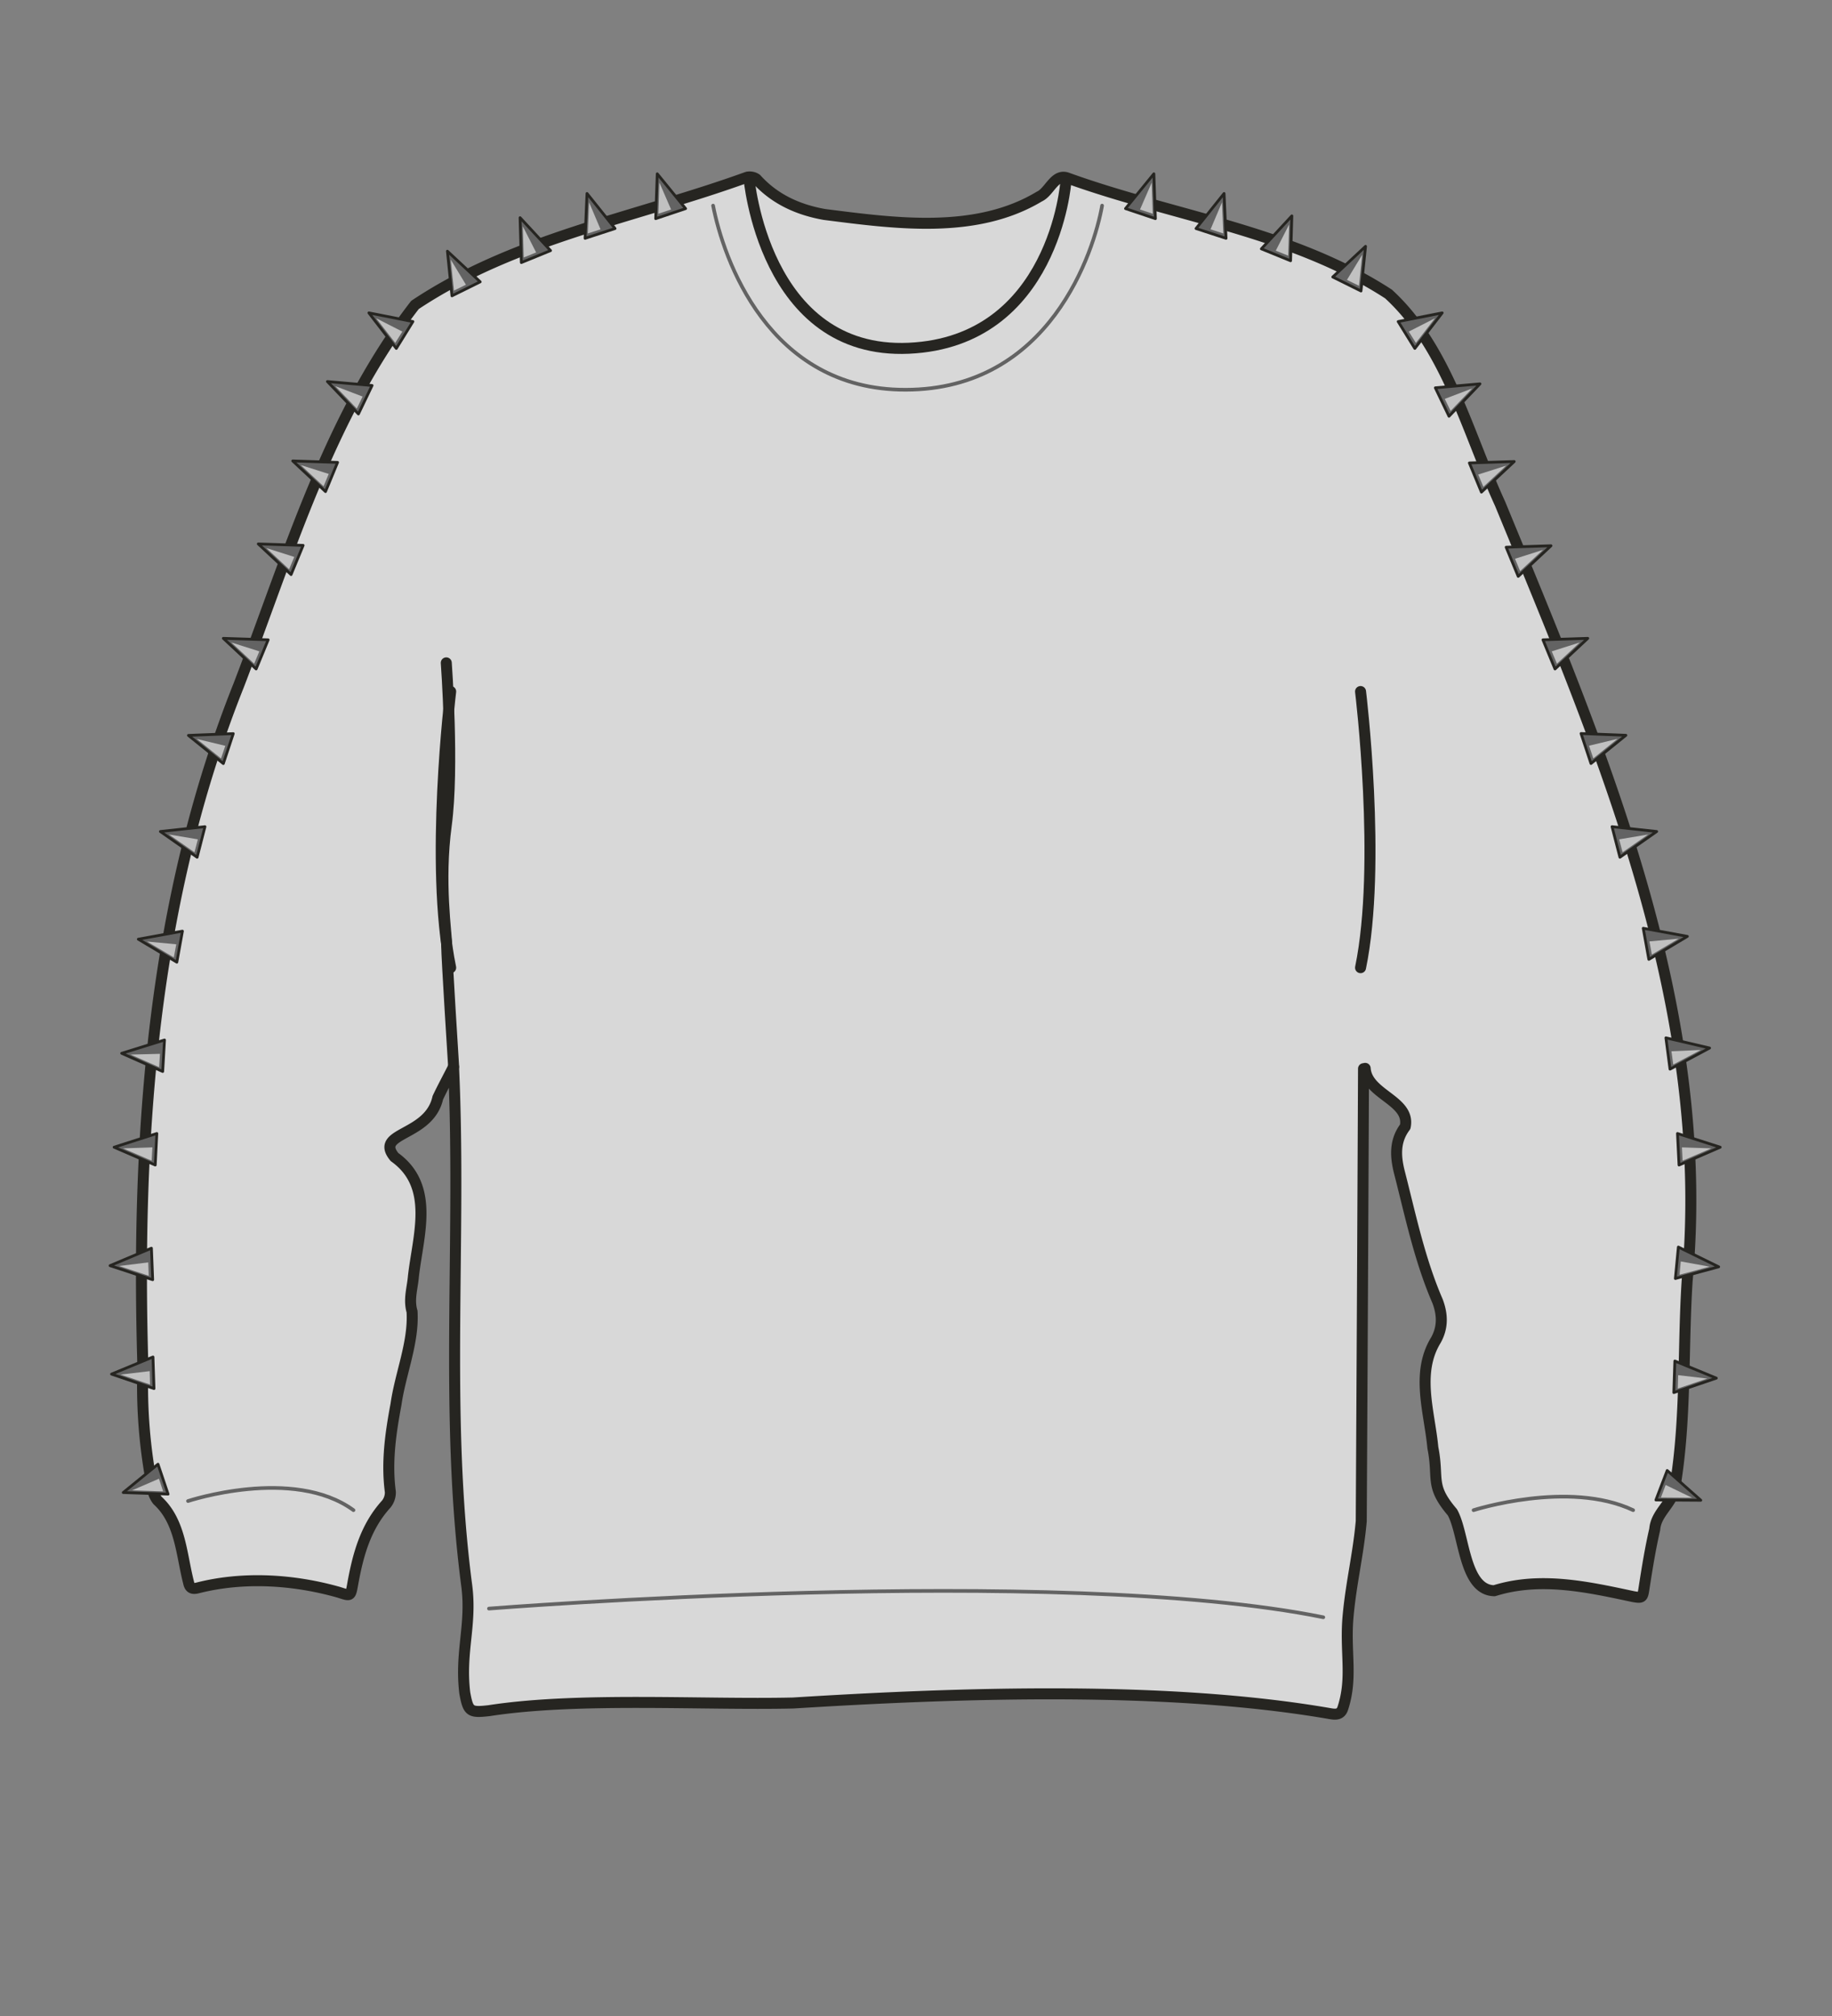 <svg xmlns="http://www.w3.org/2000/svg" width="500" height="550" viewBox="0 0 500 550"><rect x="0" y="0" width="500" height="550" fill="#808080" stroke="none"/><path d="M372.14 291.56q-.27 61.72-.62 123.46c-.81 9-2.68 16.41-3.55 25.44-1 10.07 1.34 17.05-1.5 25.64-.59 1.76-2 1.66-3.35 1.43-44.59-7.74-101.66-5.72-146.65-2.92-24.6.57-58.62-1.68-83 2.09-5.23.59-5.68.27-6.62-4.83-1.35-11.26 1.94-18.53.53-29.31-6.15-46.82-1.39-94.37-3.6-141.53-1.42 2.83-2.94 5.6-4.29 8.46-2.37 10.68-17.5 9.3-11.81 16.18 11.11 7.95 6.41 21.38 5.15 32.56-.25 3.15-1.35 6.27-.37 9.58.51 8.44-3.19 16.94-4.38 25.31-1.5 8-2.61 15.83-1.54 23.93a5.1 5.1 0 01-1.13 3.3c-5.71 6.28-7.75 14-9.19 22.06-.57 3.18-.61 3-3.74 2-12.38-3.52-26.09-4.38-38.6-1.18-1.39.34-2.11 0-2.41-1.47-2-7.76-2.18-16.67-8.49-22.43a6.62 6.62 0 01-1.33-3.21A144.54 144.54 0 0139 372.86c-1.91-63 2.6-126.93 26.19-186 13.61-35.43 24.56-73.32 48.07-103.67 27.32-18.2 60-23.76 90.46-34.78a3.16 3.16 0 012.72.43c5 5.55 11.46 8.41 18.56 9.67 19.19 2.43 41.29 5.55 58.65-4.88 2.85-1.27 4.2-6.53 7.87-5 29.12 10.49 61 14.41 87.44 31.58 15.94 14.59 21.63 38 30.45 57.21 27.81 67.48 58 137.39 51.05 212.08-1.19 18.65-.23 37.45-3.28 55.95-.49 4.66-5.21 7.1-5.56 11.78-1.22 5.28-2.08 10.65-2.91 16-.4 2.6-.41 2.83-3.08 2.33-12.48-2.66-25.26-5.49-37.8-1.58-8.34-.15-8.13-15.56-11.44-21.4-6.28-7.37-3.61-9-5.33-17.64-.9-9.7-4.68-20.27.79-29.26 2-3.53 1.86-7.05.51-10.66-4.9-11.28-7.4-23.41-10.45-35.29-1.07-4.3-1.31-8.49 1.61-12.34 1.51-7.23-10.43-8.68-10.93-15.92z" fill="#d8d8d8" stroke="#262521" stroke-linecap="round" stroke-linejoin="round" stroke-width="3"/><path d="M51.32 409.51S80 400 96.47 412M402.18 412s25.94-8.31 43.55 0M133.45 438.85s155.28-12.31 227.71 2.37" fill="none" stroke="#636363" stroke-linecap="round" stroke-linejoin="round"/><path d="M121.8 180.84s2.11 28.62 0 44.25.11 29.7.11 32.87 1.9 33.07 1.9 33.07" fill="none" stroke="#262521" stroke-linecap="round" stroke-linejoin="round" stroke-width="3"/><path d="M194.62 56.1c2.77 14.3 15 50.28 52.49 50.23 39.57 0 51.53-38 53.68-50.23" fill="none" stroke="#636363" stroke-linecap="round" stroke-linejoin="round"/><path d="M204.38 48.28s4 48.54 43.67 46.73S290.9 49.6 290.9 49.6M371.33 188.66s5.79 47.28 0 75.34" fill="none" stroke="#262521" stroke-linecap="round" stroke-linejoin="round" stroke-width="3"/><path fill="#636363" stroke="#262521" stroke-linecap="round" stroke-linejoin="round" stroke-width=".76" d="M307.18 56.91l7.74-9.49.42 12.23-8.16-2.74z"/><path fill="#fff" opacity=".6" d="M314.33 49.82l-3.19 7.34 3.46 1.15-.27-8.49z"/><path fill="#636363" stroke="#262521" stroke-linecap="round" stroke-linejoin="round" stroke-width=".76" d="M326.43 62.35l7.65-9.56.54 12.23-8.19-2.67z"/><path fill="#fff" opacity=".6" d="M333.51 55.2l-3.12 7.37 3.48 1.12-.36-8.49z"/><path fill="#636363" stroke="#262521" stroke-linecap="round" stroke-linejoin="round" stroke-width=".76" d="M363.74 75.57l8.95-8.36-1.24 12.18-7.71-3.82z"/><path fill="#fff" opacity=".6" d="M371.77 69.51l-4.15 6.85 3.28 1.61.87-8.46z"/><path fill="#636363" stroke="#262521" stroke-linecap="round" stroke-linejoin="round" stroke-width=".76" d="M381.6 87.73l12.01-2.37-7.47 9.7-4.54-7.33z"/><path fill="#fff" opacity=".6" d="M391.63 86.83l-7.14 3.63 1.94 3.09 5.2-6.72z"/><path fill="#636363" stroke="#262521" stroke-linecap="round" stroke-linejoin="round" stroke-width=".76" d="M391.74 105.8l12.19-1.08-8.46 8.84-3.73-7.76z"/><path fill="#fff" opacity=".6" d="M401.8 105.97l-7.49 2.85 1.6 3.28 5.89-6.13z"/><path fill="#636363" stroke="#262521" stroke-linecap="round" stroke-linejoin="round" stroke-width=".76" d="M401.03 126.3l12.24-.39-8.95 8.35-3.29-7.96z"/><path fill="#fff" opacity=".6" d="M411.07 127.04l-7.63 2.42 1.41 3.36 6.22-5.78z"/><path fill="#636363" stroke="#262521" stroke-linecap="round" stroke-linejoin="round" stroke-width=".76" d="M411.07 149.29l12.24-.4-8.95 8.36-3.29-7.96z"/><path fill="#fff" opacity=".6" d="M421.11 150.02l-7.63 2.42 1.4 3.37 6.23-5.79z"/><path fill="#636363" stroke="#262521" stroke-linecap="round" stroke-linejoin="round" stroke-width=".76" d="M421.11 174.55l12.24-.4-8.95 8.36-3.29-7.96z"/><path fill="#fff" opacity=".6" d="M431.14 175.28l-7.63 2.42 1.41 3.37 6.22-5.79z"/><path fill="#636363" stroke="#262521" stroke-linecap="round" stroke-linejoin="round" stroke-width=".76" d="M431.51 200.12l12.24.48-9.53 7.7-2.71-8.18z"/><path fill="#fff" opacity=".6" d="M441.47 201.57l-7.78 1.87 1.16 3.46 6.62-5.33z"/><path fill="#636363" stroke="#262521" stroke-linecap="round" stroke-linejoin="round" stroke-width=".76" d="M439.97 225.53l12.18 1.32-10.03 7.02-2.15-8.34z"/><path fill="#fff" opacity=".6" d="M449.81 227.66l-7.89 1.33.92 3.53 6.97-4.86z"/><path fill="#636363" stroke="#262521" stroke-linecap="round" stroke-linejoin="round" stroke-width=".76" d="M448.48 253.25l12.05 2.21-10.52 6.27-1.53-8.48z"/><path fill="#fff" opacity=".6" d="M458.14 256.09l-7.97.75.66 3.59 7.31-4.34z"/><path fill="#636363" stroke="#262521" stroke-linecap="round" stroke-linejoin="round" stroke-width=".76" d="M454.67 283.14l11.92 2.78-10.8 5.76-1.12-8.54z"/><path fill="#fff" opacity=".6" d="M464.17 286.45l-7.99.36.49 3.62 7.5-3.98z"/><path fill="#636363" stroke="#262521" stroke-linecap="round" stroke-linejoin="round" stroke-width=".76" d="M457.83 309.24l11.66 3.74-11.24 4.86-.42-8.6z"/><path fill="#fff" opacity=".6" d="M467.04 313.3l-8-.28.19 3.64 7.81-3.36z"/><path fill="#636363" stroke="#262521" stroke-linecap="round" stroke-linejoin="round" stroke-width=".76" d="M458.07 340.22l11 5.39-11.82 3.19.82-8.58z"/><path fill="#fff" opacity=".6" d="M466.6 345.57l-7.88-1.43-.33 3.63 8.21-2.2z"/><path fill="#636363" stroke="#262521" stroke-linecap="round" stroke-linejoin="round" stroke-width=".76" d="M457.11 371.31l11.32 4.67-11.6 3.94.28-8.61z"/><path fill="#fff" opacity=".6" d="M465.96 376.1l-7.95-.93-.1 3.65 8.05-2.72z"/><path fill="#636363" stroke="#262521" stroke-linecap="round" stroke-linejoin="round" stroke-width=".76" d="M455.02 401.18l9.17 8.12-12.25-.08 3.08-8.04z"/><path fill="#fff" opacity=".6" d="M461.81 408.61l-7.21-3.48-1.29 3.41 8.5.07z"/><path fill="#636363" stroke="#262521" stroke-linecap="round" stroke-linejoin="round" stroke-width=".76" d="M344.26 67.89l8.32-8.99-.35 12.24-7.97-3.25z"/><path fill="#fff" opacity=".6" d="M351.83 61.26l-3.64 7.13 3.39 1.36.25-8.49z"/><path d="M123 188.66s-5.8 47.28 0 75.34" fill="none" stroke="#262521" stroke-linecap="round" stroke-linejoin="round" stroke-width="3"/><path fill="#636363" stroke="#262521" stroke-linecap="round" stroke-linejoin="round" stroke-width=".76" d="M187.12 56.91l-7.74-9.49-.43 12.23 8.17-2.74z"/><path fill="#fff" opacity=".6" d="M179.97 49.82l3.19 7.34-3.47 1.15.28-8.49z"/><path fill="#636363" stroke="#262521" stroke-linecap="round" stroke-linejoin="round" stroke-width=".76" d="M167.86 62.35l-7.65-9.56-.53 12.23 8.18-2.67z"/><path fill="#fff" opacity=".6" d="M160.78 55.2l3.12 7.37-3.47 1.12.35-8.49z"/><path fill="#636363" stroke="#262521" stroke-linecap="round" stroke-linejoin="round" stroke-width=".76" d="M131.06 76.89l-8.95-8.36 1.24 12.18 7.71-3.82z"/><path fill="#fff" opacity=".6" d="M123.02 70.83l4.15 6.85-3.27 1.6-.88-8.45z"/><path fill="#636363" stroke="#262521" stroke-linecap="round" stroke-linejoin="round" stroke-width=".76" d="M112.69 87.73l-12.01-2.37 7.48 9.7 4.53-7.33z"/><path fill="#fff" opacity=".6" d="M102.67 86.83l7.14 3.63-1.94 3.09-5.2-6.72z"/><path fill="#636363" stroke="#262521" stroke-linecap="round" stroke-linejoin="round" stroke-width=".76" d="M101.55 105.17l-12.19-1.08 8.46 8.85 3.73-7.77z"/><path fill="#fff" opacity=".6" d="M91.49 105.34l7.48 2.85-1.59 3.28-5.89-6.13z"/><path fill="#636363" stroke="#262521" stroke-linecap="round" stroke-linejoin="round" stroke-width=".76" d="M92.13 126.15l-12.24-.4 8.95 8.36 3.29-7.96z"/><path fill="#fff" opacity=".6" d="M82.09 126.88l7.63 2.42-1.41 3.37-6.22-5.79z"/><path fill="#636363" stroke="#262521" stroke-linecap="round" stroke-linejoin="round" stroke-width=".76" d="M82.73 148.79l-12.24-.4 8.95 8.36 3.29-7.96z"/><path fill="#fff" opacity=".6" d="M72.69 149.52l7.63 2.42-1.41 3.37-6.22-5.79z"/><path fill="#636363" stroke="#262521" stroke-linecap="round" stroke-linejoin="round" stroke-width=".76" d="M73.19 174.55l-12.24-.4 8.95 8.36 3.29-7.96z"/><path fill="#fff" opacity=".6" d="M63.15 175.28l7.63 2.42-1.41 3.37-6.22-5.79z"/><path fill="#636363" stroke="#262521" stroke-linecap="round" stroke-linejoin="round" stroke-width=".76" d="M63.66 200.15l-12.23.48 9.52 7.69 2.71-8.17z"/><path fill="#fff" opacity=".6" d="M53.71 201.6l7.78 1.87-1.16 3.45-6.62-5.32z"/><path fill="#636363" stroke="#262521" stroke-linecap="round" stroke-linejoin="round" stroke-width=".76" d="M55.94 225.53l-12.17 1.32 10.03 7.02 2.14-8.34z"/><path fill="#fff" opacity=".6" d="M46.11 227.66l7.89 1.33-.92 3.53-6.97-4.86z"/><path fill="#636363" stroke="#262521" stroke-linecap="round" stroke-linejoin="round" stroke-width=".76" d="M49.79 254.03l-12.04 2.2 10.51 6.27 1.53-8.47z"/><path fill="#fff" opacity=".6" d="M40.14 256.87l7.97.75-.67 3.58-7.3-4.33z"/><path fill="#636363" stroke="#262521" stroke-linecap="round" stroke-linejoin="round" stroke-width=".76" d="M44.9 283.73l-11.69 3.63 11.19 4.96.5-8.59z"/><path fill="#fff" opacity=".6" d="M35.66 287.71l8-.21-.23 3.64-7.77-3.43z"/><path fill="#636363" stroke="#262521" stroke-linecap="round" stroke-linejoin="round" stroke-width=".76" d="M42.8 309.24l-11.66 3.74 11.23 4.86.43-8.6z"/><path fill="#fff" opacity=".6" d="M33.59 313.3l8-.28-.2 3.64-7.8-3.36z"/><path fill="#636363" stroke="#262521" stroke-linecap="round" stroke-linejoin="round" stroke-width=".76" d="M41.33 340.53l-11.29 4.76 11.63 3.84-.34-8.6z"/><path fill="#fff" opacity=".6" d="M32.52 345.39l7.94-.99.13 3.65-8.07-2.66z"/><path fill="#636363" stroke="#262521" stroke-linecap="round" stroke-linejoin="round" stroke-width=".76" d="M41.75 370.21l-11.31 4.67 11.59 3.94-.28-8.61z"/><path fill="#fff" opacity=".6" d="M32.91 375.01l7.95-.94.1 3.65-8.05-2.71z"/><path fill="#636363" stroke="#262521" stroke-linecap="round" stroke-linejoin="round" stroke-width=".76" d="M43.12 399.46l-9.49 7.73 12.24.43-2.75-8.16z"/><path fill="#fff" opacity=".6" d="M36.03 406.6l7.35-3.18 1.15 3.46-8.5-.28z"/><path fill="#636363" stroke="#262521" stroke-linecap="round" stroke-linejoin="round" stroke-width=".76" d="M150.26 68.37l-8.32-8.98.35 12.24 7.97-3.26z"/><path fill="#fff" opacity=".6" d="M142.69 61.75l3.64 7.13-3.39 1.36-.25-8.49z"/></svg>